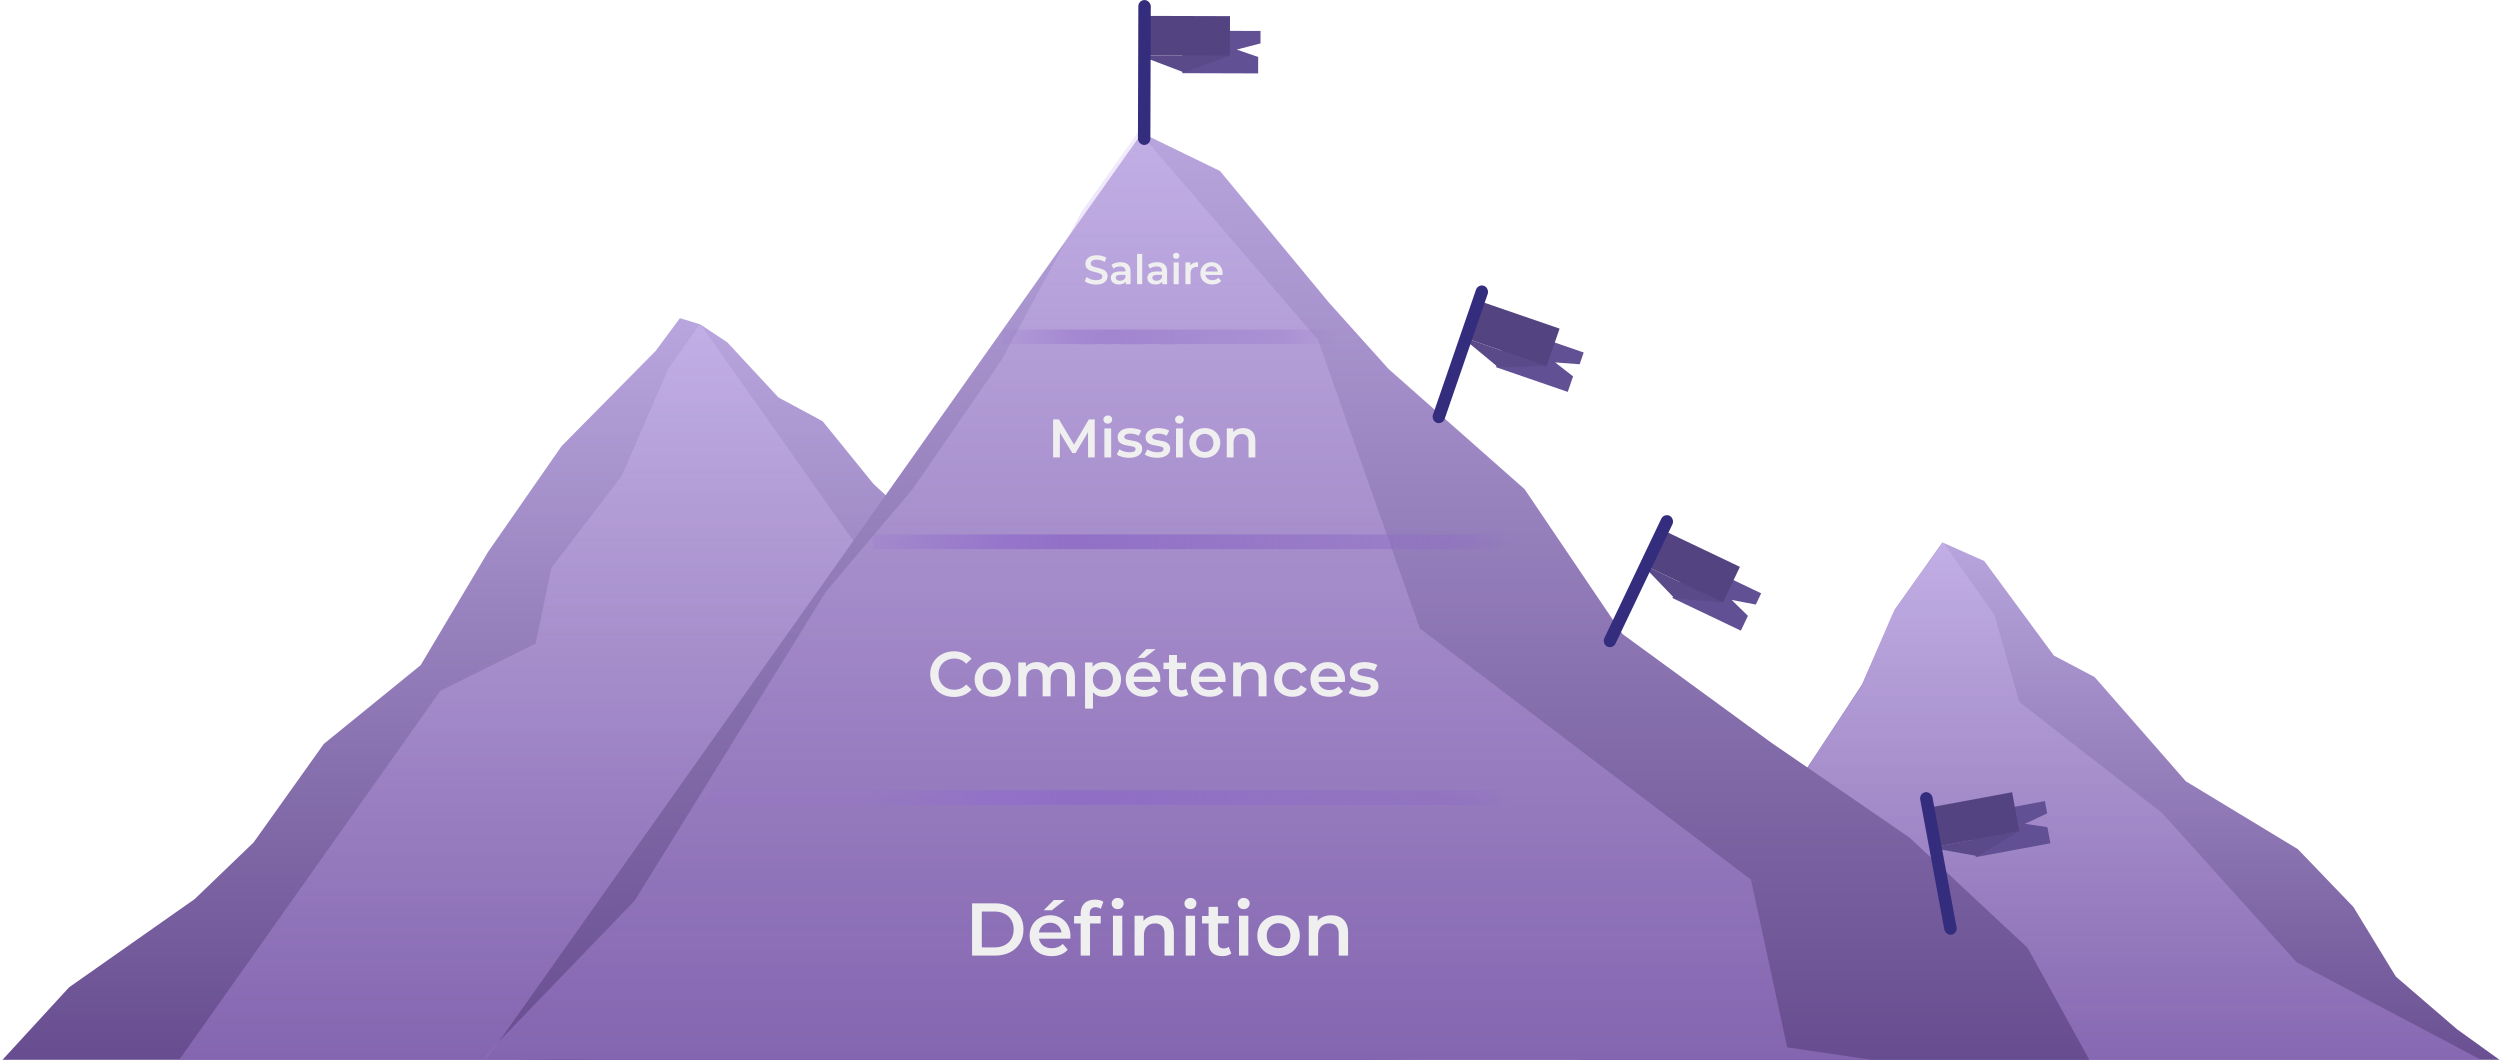 <svg width="2208" height="936" viewBox="0 0 2208 936" fill="none" xmlns="http://www.w3.org/2000/svg">
<g clip-path="url(#clip0)">
<path d="M1715.46 479L1752.5 495.5L1814 579L1850 598L1930.5 690L2029.5 750L2078.5 801L2116 862.5L2170 909L2228 950.711L1381 951L1441 895L1474.18 819.5L1514.5 717H1570.5L1644.5 604.5L1673.3 538.5L1715.46 479Z" fill="url(#paint0_linear)"/>
<path d="M1716.14 479L1670.8 543L1644.5 606L1604.5 665.5L1592.5 686L1381 952H2221.5L2028.5 850L1909.5 718L1783.5 620L1761.45 543L1716.14 479Z" fill="url(#paint1_linear)"/>
<path d="M618.5 286.5L642.5 302.5L687.5 351L726.5 372L771.552 427.5L1322 934.604L116 948L-6.5 945.5L61 872L172 794L224 744L286 657L371.5 587.5L431 487.5L496 394L579 310L600.5 281L618.5 286.5Z" fill="url(#paint2_linear)"/>
<path d="M618.302 286L1087 949.5L154 942L173.508 914.5L228.709 836.5L264.802 785.5L304.08 730L348.665 667L389.005 610L473 568.5L487 501.5L549 420.5L590.347 325.5L618.302 286Z" fill="url(#paint3_linear)"/>
<path d="M1008.5 117.5L1077.5 151L1173.5 267L1226.5 326L1346.5 432L1433 560L1564.5 656L1686.5 739.772L1790.75 837.136L1855.5 954.5L430 935L1008.5 117.5Z" fill="url(#paint4_linear)"/>
<path d="M1005.5 116L1164 300L1254 555L1546.5 777L1578.42 925L1733.5 948L426 935L560.5 795.5L729.5 522.5L806 432L884.5 318L955.616 186.5L1005.5 116Z" fill="url(#paint5_linear)"/>
<path d="M771 478.5H1381M626 704.5H1535.5" stroke="url(#paint6_linear)" stroke-opacity="0.9" stroke-width="13"/>
<line x1="885" y1="297.5" x2="1205" y2="297.5" stroke="url(#paint7_linear)" stroke-opacity="0.5" stroke-width="13"/>
<path d="M1550.74 533.946L1555.47 524.018L1493.2 494.312L1477.05 528.159L1537.52 557.003L1543.77 543.916L1529.42 529.869L1550.74 533.946Z" fill="#625095"/>
<path d="M1479.07 528.569L1449.57 497.88L1521.49 532.181L1479.07 528.569Z" fill="#5A4A89"/>
<path d="M1469.91 468.802L1536.7 500.66L1521.63 532.251L1454.84 500.393L1469.91 468.802Z" fill="#534381"/>
<rect x="1469.62" y="453.153" width="11" height="128" rx="5.5" transform="rotate(25.5 1469.62 453.153)" fill="#342D7E"/>
<path d="M1395.14 321.719L1398.73 311.318L1333.49 288.854L1321.28 324.311L1384.63 346.124L1389.35 332.414L1373.5 320.082L1395.14 321.719Z" fill="#625095"/>
<path d="M1323.33 324.489L1290.55 297.337L1365.88 323.276L1323.33 324.489Z" fill="#5A4A89"/>
<path d="M1307.46 266.144L1377.43 290.236L1366.03 323.329L1296.07 299.237L1307.46 266.144Z" fill="#534381"/>
<rect x="1305.4" y="250.628" width="11" height="128" rx="5.5" transform="rotate(19 1305.4 250.628)" fill="#342D7E"/>
<path d="M1113.27 38.341L1113.3 27.341L1044.3 27.133L1044.19 64.633L1111.19 64.835L1111.23 50.335L1092.25 43.778L1113.27 38.341Z" fill="#625095"/>
<path d="M1046.19 64.138L1006.4 49.018L1086.07 49.259L1046.19 64.138Z" fill="#5A4A89"/>
<path d="M1012.34 14.036L1086.34 14.259L1086.24 49.259L1012.24 49.036L1012.34 14.036Z" fill="#534381"/>
<rect x="1005.39" y="0.015" width="11" height="128" rx="5.5" transform="rotate(0.173 1005.39 0.015)" fill="#342D7E"/>
<path d="M1808.03 718.363L1806.03 707.548L1738.18 720.122L1745.02 756.994L1810.9 744.784L1808.25 730.527L1788.39 727.598L1808.03 718.363Z" fill="#625095"/>
<path d="M1746.89 756.138L1704.99 748.649L1783.33 734.129L1746.89 756.138Z" fill="#5A4A89"/>
<path d="M1704.35 713.171L1777.11 699.686L1783.49 734.1L1710.73 747.585L1704.35 713.171Z" fill="#534381"/>
<rect x="1694.92" y="700.681" width="11" height="128" rx="5.5" transform="rotate(-10.5 1694.92 700.681)" fill="#342D7E"/>
<path d="M968.022 251.36C966.078 251.36 964.194 251.084 962.37 250.532C960.57 249.98 959.142 249.248 958.086 248.336L959.706 244.7C960.738 245.516 961.998 246.188 963.486 246.716C964.998 247.22 966.51 247.472 968.022 247.472C969.894 247.472 971.286 247.172 972.198 246.572C973.134 245.972 973.602 245.18 973.602 244.196C973.602 243.476 973.338 242.888 972.81 242.432C972.306 241.952 971.658 241.58 970.866 241.316C970.074 241.052 968.994 240.752 967.626 240.416C965.706 239.96 964.146 239.504 962.946 239.048C961.77 238.592 960.75 237.884 959.886 236.924C959.046 235.94 958.626 234.62 958.626 232.964C958.626 231.572 958.998 230.312 959.742 229.184C960.51 228.032 961.65 227.12 963.162 226.448C964.698 225.776 966.57 225.44 968.778 225.44C970.314 225.44 971.826 225.632 973.314 226.016C974.802 226.4 976.086 226.952 977.166 227.672L975.69 231.308C974.586 230.66 973.434 230.168 972.234 229.832C971.034 229.496 969.87 229.328 968.742 229.328C966.894 229.328 965.514 229.64 964.602 230.264C963.714 230.888 963.27 231.716 963.27 232.748C963.27 233.468 963.522 234.056 964.026 234.512C964.554 234.968 965.214 235.328 966.006 235.592C966.798 235.856 967.878 236.156 969.246 236.492C971.118 236.924 972.654 237.38 973.854 237.86C975.054 238.316 976.074 239.024 976.914 239.984C977.778 240.944 978.21 242.24 978.21 243.872C978.21 245.264 977.826 246.524 977.058 247.652C976.314 248.78 975.174 249.68 973.638 250.352C972.102 251.024 970.23 251.36 968.022 251.36ZM989.763 231.56C992.595 231.56 994.755 232.244 996.243 233.612C997.755 234.956 998.511 236.996 998.511 239.732V251H994.263V248.66C993.711 249.5 992.919 250.148 991.887 250.604C990.879 251.036 989.655 251.252 988.215 251.252C986.775 251.252 985.515 251.012 984.435 250.532C983.355 250.028 982.515 249.344 981.915 248.48C981.339 247.592 981.051 246.596 981.051 245.492C981.051 243.764 981.687 242.384 982.959 241.352C984.255 240.296 986.283 239.768 989.043 239.768H994.011V239.48C994.011 238.136 993.603 237.104 992.787 236.384C991.995 235.664 990.807 235.304 989.223 235.304C988.143 235.304 987.075 235.472 986.019 235.808C984.987 236.144 984.111 236.612 983.391 237.212L981.627 233.936C982.635 233.168 983.847 232.58 985.263 232.172C986.679 231.764 988.179 231.56 989.763 231.56ZM989.151 247.976C990.279 247.976 991.275 247.724 992.139 247.22C993.027 246.692 993.651 245.948 994.011 244.988V242.756H989.367C986.775 242.756 985.479 243.608 985.479 245.312C985.479 246.128 985.803 246.776 986.451 247.256C987.099 247.736 987.999 247.976 989.151 247.976ZM1004.29 224.288H1008.79V251H1004.29V224.288ZM1022.04 231.56C1024.87 231.56 1027.03 232.244 1028.52 233.612C1030.03 234.956 1030.78 236.996 1030.78 239.732V251H1026.54V248.66C1025.98 249.5 1025.19 250.148 1024.16 250.604C1023.15 251.036 1021.93 251.252 1020.49 251.252C1019.05 251.252 1017.79 251.012 1016.71 250.532C1015.63 250.028 1014.79 249.344 1014.19 248.48C1013.61 247.592 1013.32 246.596 1013.32 245.492C1013.32 243.764 1013.96 242.384 1015.23 241.352C1016.53 240.296 1018.56 239.768 1021.32 239.768H1026.28V239.48C1026.28 238.136 1025.88 237.104 1025.06 236.384C1024.27 235.664 1023.08 235.304 1021.5 235.304C1020.42 235.304 1019.35 235.472 1018.29 235.808C1017.26 236.144 1016.38 236.612 1015.66 237.212L1013.9 233.936C1014.91 233.168 1016.12 232.58 1017.54 232.172C1018.95 231.764 1020.45 231.56 1022.04 231.56ZM1021.42 247.976C1022.55 247.976 1023.55 247.724 1024.41 247.22C1025.3 246.692 1025.92 245.948 1026.28 244.988V242.756H1021.64C1019.05 242.756 1017.75 243.608 1017.75 245.312C1017.75 246.128 1018.08 246.776 1018.72 247.256C1019.37 247.736 1020.27 247.976 1021.42 247.976ZM1036.56 231.776H1041.06V251H1036.56V231.776ZM1038.83 228.608C1038.01 228.608 1037.33 228.356 1036.78 227.852C1036.22 227.324 1035.95 226.676 1035.95 225.908C1035.95 225.14 1036.22 224.504 1036.78 224C1037.33 223.472 1038.01 223.208 1038.83 223.208C1039.64 223.208 1040.33 223.46 1040.88 223.964C1041.43 224.444 1041.71 225.056 1041.71 225.8C1041.71 226.592 1041.43 227.264 1040.88 227.816C1040.35 228.344 1039.67 228.608 1038.83 228.608ZM1051.25 234.584C1052.55 232.568 1054.83 231.56 1058.09 231.56V235.844C1057.71 235.772 1057.36 235.736 1057.05 235.736C1055.29 235.736 1053.93 236.252 1052.94 237.284C1051.96 238.292 1051.47 239.756 1051.47 241.676V251H1046.97V231.776H1051.25V234.584ZM1079.8 241.496C1079.8 241.808 1079.78 242.252 1079.73 242.828H1064.65C1064.91 244.244 1065.6 245.372 1066.7 246.212C1067.83 247.028 1069.22 247.436 1070.88 247.436C1072.99 247.436 1074.73 246.74 1076.1 245.348L1078.51 248.12C1077.64 249.152 1076.55 249.932 1075.23 250.46C1073.91 250.988 1072.42 251.252 1070.77 251.252C1068.66 251.252 1066.8 250.832 1065.19 249.992C1063.58 249.152 1062.33 247.988 1061.44 246.5C1060.58 244.988 1060.15 243.284 1060.15 241.388C1060.15 239.516 1060.57 237.836 1061.41 236.348C1062.27 234.836 1063.46 233.66 1064.97 232.82C1066.48 231.98 1068.19 231.56 1070.08 231.56C1071.96 231.56 1073.62 231.98 1075.09 232.82C1076.58 233.636 1077.73 234.8 1078.54 236.312C1079.38 237.8 1079.8 239.528 1079.8 241.496ZM1070.08 235.16C1068.64 235.16 1067.42 235.592 1066.41 236.456C1065.43 237.296 1064.83 238.424 1064.61 239.84H1075.52C1075.33 238.448 1074.74 237.32 1073.76 236.456C1072.77 235.592 1071.55 235.16 1070.08 235.16Z" fill="#EFEFEF"/>
<path d="M960.978 404L960.93 381.728L949.89 400.16H947.106L936.066 382.016V404H930.114V370.4H935.25L948.594 392.672L961.698 370.4H966.834L966.882 404H960.978ZM975.381 378.368H981.381V404H975.381V378.368ZM978.405 374.144C977.317 374.144 976.405 373.808 975.669 373.136C974.933 372.432 974.565 371.568 974.565 370.544C974.565 369.52 974.933 368.672 975.669 368C976.405 367.296 977.317 366.944 978.405 366.944C979.493 366.944 980.405 367.28 981.141 367.952C981.877 368.592 982.245 369.408 982.245 370.4C982.245 371.456 981.877 372.352 981.141 373.088C980.437 373.792 979.525 374.144 978.405 374.144ZM997.176 404.336C995.096 404.336 993.064 404.064 991.08 403.52C989.096 402.976 987.512 402.288 986.328 401.456L988.632 396.896C989.784 397.664 991.16 398.288 992.76 398.768C994.392 399.216 995.992 399.44 997.56 399.44C1001.14 399.44 1002.94 398.496 1002.94 396.608C1002.94 395.712 1002.47 395.088 1001.54 394.736C1000.65 394.384 999.192 394.048 997.176 393.728C995.064 393.408 993.336 393.04 991.992 392.624C990.68 392.208 989.528 391.488 988.536 390.464C987.576 389.408 987.096 387.952 987.096 386.096C987.096 383.664 988.104 381.728 990.12 380.288C992.168 378.816 994.92 378.08 998.376 378.08C1000.14 378.08 1001.9 378.288 1003.66 378.704C1005.42 379.088 1006.86 379.616 1007.98 380.288L1005.67 384.848C1003.5 383.568 1001.05 382.928 998.328 382.928C996.568 382.928 995.224 383.2 994.296 383.744C993.4 384.256 992.952 384.944 992.952 385.808C992.952 386.768 993.432 387.456 994.392 387.872C995.384 388.256 996.904 388.624 998.952 388.976C1001 389.296 1002.68 389.664 1003.99 390.08C1005.3 390.496 1006.42 391.2 1007.35 392.192C1008.31 393.184 1008.79 394.592 1008.79 396.416C1008.79 398.816 1007.75 400.736 1005.67 402.176C1003.59 403.616 1000.76 404.336 997.176 404.336ZM1021.88 404.336C1019.8 404.336 1017.77 404.064 1015.78 403.52C1013.8 402.976 1012.22 402.288 1011.03 401.456L1013.34 396.896C1014.49 397.664 1015.86 398.288 1017.46 398.768C1019.1 399.216 1020.7 399.44 1022.26 399.44C1025.85 399.44 1027.64 398.496 1027.64 396.608C1027.64 395.712 1027.18 395.088 1026.25 394.736C1025.35 394.384 1023.9 394.048 1021.88 393.728C1019.77 393.408 1018.04 393.04 1016.7 392.624C1015.38 392.208 1014.23 391.488 1013.24 390.464C1012.28 389.408 1011.8 387.952 1011.8 386.096C1011.8 383.664 1012.81 381.728 1014.82 380.288C1016.87 378.816 1019.62 378.08 1023.08 378.08C1024.84 378.08 1026.6 378.288 1028.36 378.704C1030.12 379.088 1031.56 379.616 1032.68 380.288L1030.38 384.848C1028.2 383.568 1025.75 382.928 1023.03 382.928C1021.27 382.928 1019.93 383.2 1019 383.744C1018.1 384.256 1017.66 384.944 1017.66 385.808C1017.66 386.768 1018.14 387.456 1019.1 387.872C1020.09 388.256 1021.61 388.624 1023.66 388.976C1025.7 389.296 1027.38 389.664 1028.7 390.08C1030.01 390.496 1031.13 391.2 1032.06 392.192C1033.02 393.184 1033.5 394.592 1033.5 396.416C1033.5 398.816 1032.46 400.736 1030.38 402.176C1028.3 403.616 1025.46 404.336 1021.88 404.336ZM1038.66 378.368H1044.66V404H1038.66V378.368ZM1041.69 374.144C1040.6 374.144 1039.69 373.808 1038.95 373.136C1038.21 372.432 1037.85 371.568 1037.85 370.544C1037.85 369.52 1038.21 368.672 1038.95 368C1039.69 367.296 1040.6 366.944 1041.69 366.944C1042.77 366.944 1043.69 367.28 1044.42 367.952C1045.16 368.592 1045.53 369.408 1045.53 370.4C1045.53 371.456 1045.16 372.352 1044.42 373.088C1043.72 373.792 1042.81 374.144 1041.69 374.144ZM1064.06 404.336C1061.47 404.336 1059.13 403.776 1057.05 402.656C1054.97 401.536 1053.34 399.984 1052.15 398C1051 395.984 1050.43 393.712 1050.43 391.184C1050.43 388.656 1051 386.4 1052.15 384.416C1053.34 382.432 1054.97 380.88 1057.05 379.76C1059.13 378.64 1061.47 378.08 1064.06 378.08C1066.68 378.08 1069.03 378.64 1071.11 379.76C1073.19 380.88 1074.81 382.432 1075.96 384.416C1077.15 386.4 1077.74 388.656 1077.74 391.184C1077.74 393.712 1077.15 395.984 1075.96 398C1074.81 399.984 1073.19 401.536 1071.11 402.656C1069.03 403.776 1066.68 404.336 1064.06 404.336ZM1064.06 399.2C1066.27 399.2 1068.09 398.464 1069.53 396.992C1070.97 395.52 1071.69 393.584 1071.69 391.184C1071.69 388.784 1070.97 386.848 1069.53 385.376C1068.09 383.904 1066.27 383.168 1064.06 383.168C1061.85 383.168 1060.03 383.904 1058.59 385.376C1057.18 386.848 1056.47 388.784 1056.47 391.184C1056.47 393.584 1057.18 395.52 1058.59 396.992C1060.03 398.464 1061.85 399.2 1064.06 399.2ZM1098.02 378.08C1101.25 378.08 1103.84 379.024 1105.8 380.912C1107.75 382.8 1108.72 385.6 1108.72 389.312V404H1102.72V390.08C1102.72 387.84 1102.2 386.16 1101.14 385.04C1100.08 383.888 1098.58 383.312 1096.63 383.312C1094.42 383.312 1092.68 383.984 1091.4 385.328C1090.12 386.64 1089.48 388.544 1089.48 391.04V404H1083.48V378.368H1089.19V381.68C1090.18 380.496 1091.43 379.6 1092.93 378.992C1094.44 378.384 1096.13 378.08 1098.02 378.08Z" fill="#EFEFEF"/>
<path d="M842.498 615.56C838.541 615.56 834.957 614.701 831.746 612.984C828.573 611.229 826.071 608.821 824.242 605.76C822.45 602.699 821.554 599.245 821.554 595.4C821.554 591.555 822.469 588.101 824.298 585.04C826.127 581.979 828.629 579.589 831.802 577.872C835.013 576.117 838.597 575.24 842.554 575.24C845.765 575.24 848.695 575.8 851.346 576.92C853.997 578.04 856.237 579.664 858.066 581.792L853.362 586.216C850.525 583.155 847.034 581.624 842.89 581.624C840.202 581.624 837.794 582.221 835.666 583.416C833.538 584.573 831.877 586.197 830.682 588.288C829.487 590.379 828.89 592.749 828.89 595.4C828.89 598.051 829.487 600.421 830.682 602.512C831.877 604.603 833.538 606.245 835.666 607.44C837.794 608.597 840.202 609.176 842.89 609.176C847.034 609.176 850.525 607.627 853.362 604.528L858.066 609.008C856.237 611.136 853.978 612.76 851.29 613.88C848.639 615 845.709 615.56 842.498 615.56ZM876.716 615.392C873.692 615.392 870.966 614.739 868.54 613.432C866.113 612.125 864.209 610.315 862.828 608C861.484 605.648 860.812 602.997 860.812 600.048C860.812 597.099 861.484 594.467 862.828 592.152C864.209 589.837 866.113 588.027 868.54 586.72C870.966 585.413 873.692 584.76 876.716 584.76C879.777 584.76 882.521 585.413 884.948 586.72C887.374 588.027 889.26 589.837 890.604 592.152C891.985 594.467 892.676 597.099 892.676 600.048C892.676 602.997 891.985 605.648 890.604 608C889.26 610.315 887.374 612.125 884.948 613.432C882.521 614.739 879.777 615.392 876.716 615.392ZM876.716 609.4C879.292 609.4 881.42 608.541 883.1 606.824C884.78 605.107 885.62 602.848 885.62 600.048C885.62 597.248 884.78 594.989 883.1 593.272C881.42 591.555 879.292 590.696 876.716 590.696C874.14 590.696 872.012 591.555 870.332 593.272C868.689 594.989 867.868 597.248 867.868 600.048C867.868 602.848 868.689 605.107 870.332 606.824C872.012 608.541 874.14 609.4 876.716 609.4ZM937.113 584.76C940.884 584.76 943.871 585.861 946.073 588.064C948.276 590.229 949.377 593.496 949.377 597.864V615H942.377V598.76C942.377 596.147 941.799 594.187 940.641 592.88C939.484 591.536 937.823 590.864 935.657 590.864C933.305 590.864 931.42 591.648 930.001 593.216C928.583 594.747 927.873 596.949 927.873 599.824V615H920.873V598.76C920.873 596.147 920.295 594.187 919.137 592.88C917.98 591.536 916.319 590.864 914.153 590.864C911.764 590.864 909.86 591.629 908.441 593.16C907.06 594.691 906.369 596.912 906.369 599.824V615H899.369V585.096H906.033V588.904C907.153 587.56 908.553 586.533 910.233 585.824C911.913 585.115 913.78 584.76 915.833 584.76C918.073 584.76 920.052 585.189 921.769 586.048C923.524 586.869 924.905 588.101 925.913 589.744C927.145 588.176 928.732 586.963 930.673 586.104C932.615 585.208 934.761 584.76 937.113 584.76ZM974.898 584.76C977.81 584.76 980.405 585.395 982.682 586.664C984.997 587.933 986.808 589.725 988.114 592.04C989.421 594.355 990.074 597.024 990.074 600.048C990.074 603.072 989.421 605.76 988.114 608.112C986.808 610.427 984.997 612.219 982.682 613.488C980.405 614.757 977.81 615.392 974.898 615.392C970.866 615.392 967.674 614.048 965.322 611.36V625.864H958.322V585.096H964.986V589.016C966.144 587.597 967.562 586.533 969.242 585.824C970.96 585.115 972.845 584.76 974.898 584.76ZM974.114 609.4C976.69 609.4 978.8 608.541 980.442 606.824C982.122 605.107 982.962 602.848 982.962 600.048C982.962 597.248 982.122 594.989 980.442 593.272C978.8 591.555 976.69 590.696 974.114 590.696C972.434 590.696 970.922 591.088 969.578 591.872C968.234 592.619 967.17 593.701 966.386 595.12C965.602 596.539 965.21 598.181 965.21 600.048C965.21 601.915 965.602 603.557 966.386 604.976C967.17 606.395 968.234 607.496 969.578 608.28C970.922 609.027 972.434 609.4 974.114 609.4ZM1024.83 600.216C1024.83 600.701 1024.79 601.392 1024.71 602.288H1001.25C1001.66 604.491 1002.72 606.245 1004.44 607.552C1006.2 608.821 1008.36 609.456 1010.94 609.456C1014.22 609.456 1016.93 608.373 1019.06 606.208L1022.81 610.52C1021.47 612.125 1019.77 613.339 1017.71 614.16C1015.66 614.981 1013.35 615.392 1010.77 615.392C1007.48 615.392 1004.59 614.739 1002.09 613.432C999.588 612.125 997.646 610.315 996.265 608C994.921 605.648 994.249 602.997 994.249 600.048C994.249 597.136 994.902 594.523 996.209 592.208C997.553 589.856 999.401 588.027 1001.75 586.72C1004.11 585.413 1006.76 584.76 1009.71 584.76C1012.62 584.76 1015.21 585.413 1017.49 586.72C1019.8 587.989 1021.6 589.8 1022.87 592.152C1024.17 594.467 1024.83 597.155 1024.83 600.216ZM1009.71 590.36C1007.47 590.36 1005.56 591.032 1003.99 592.376C1002.46 593.683 1001.53 595.437 1001.19 597.64H1018.16C1017.86 595.475 1016.95 593.72 1015.42 592.376C1013.89 591.032 1011.98 590.36 1009.71 590.36ZM1012.39 573.336H1020.63L1010.88 581.008H1004.83L1012.39 573.336ZM1049.53 613.376C1048.7 614.048 1047.7 614.552 1046.5 614.888C1045.34 615.224 1044.11 615.392 1042.81 615.392C1039.52 615.392 1036.98 614.533 1035.19 612.816C1033.4 611.099 1032.5 608.597 1032.5 605.312V590.92H1027.57V585.32H1032.5V578.488H1039.5V585.32H1047.51V590.92H1039.5V605.144C1039.5 606.6 1039.86 607.72 1040.57 608.504C1041.27 609.251 1042.3 609.624 1043.65 609.624C1045.21 609.624 1046.52 609.213 1047.57 608.392L1049.53 613.376ZM1082.41 600.216C1082.41 600.701 1082.37 601.392 1082.3 602.288H1058.84C1059.25 604.491 1060.31 606.245 1062.03 607.552C1063.78 608.821 1065.95 609.456 1068.52 609.456C1071.81 609.456 1074.52 608.373 1076.64 606.208L1080.4 610.52C1079.05 612.125 1077.35 613.339 1075.3 614.16C1073.25 614.981 1070.93 615.392 1068.36 615.392C1065.07 615.392 1062.18 614.739 1059.68 613.432C1057.17 612.125 1055.23 610.315 1053.85 608C1052.51 605.648 1051.84 602.997 1051.84 600.048C1051.84 597.136 1052.49 594.523 1053.8 592.208C1055.14 589.856 1056.99 588.027 1059.34 586.72C1061.69 585.413 1064.34 584.76 1067.29 584.76C1070.2 584.76 1072.8 585.413 1075.08 586.72C1077.39 587.989 1079.18 589.8 1080.45 592.152C1081.76 594.467 1082.41 597.155 1082.41 600.216ZM1067.29 590.36C1065.05 590.36 1063.15 591.032 1061.58 592.376C1060.05 593.683 1059.12 595.437 1058.78 597.64H1075.75C1075.45 595.475 1074.53 593.72 1073 592.376C1071.47 591.032 1069.57 590.36 1067.29 590.36ZM1106.1 584.76C1109.87 584.76 1112.9 585.861 1115.17 588.064C1117.45 590.267 1118.59 593.533 1118.59 597.864V615H1111.59V598.76C1111.59 596.147 1110.97 594.187 1109.74 592.88C1108.51 591.536 1106.76 590.864 1104.48 590.864C1101.9 590.864 1099.87 591.648 1098.37 593.216C1096.88 594.747 1096.13 596.968 1096.13 599.88V615H1089.13V585.096H1095.8V588.96C1096.96 587.579 1098.41 586.533 1100.17 585.824C1101.92 585.115 1103.9 584.76 1106.1 584.76ZM1141.46 615.392C1138.37 615.392 1135.58 614.739 1133.12 613.432C1130.66 612.125 1128.73 610.315 1127.35 608C1125.97 605.648 1125.28 602.997 1125.28 600.048C1125.28 597.099 1125.97 594.467 1127.35 592.152C1128.73 589.837 1130.64 588.027 1133.06 586.72C1135.53 585.413 1138.33 584.76 1141.46 584.76C1144.41 584.76 1146.99 585.357 1149.19 586.552C1151.43 587.747 1153.11 589.464 1154.23 591.704L1148.86 594.84C1148 593.459 1146.92 592.432 1145.61 591.76C1144.34 591.051 1142.94 590.696 1141.41 590.696C1138.8 590.696 1136.63 591.555 1134.91 593.272C1133.2 594.952 1132.34 597.211 1132.34 600.048C1132.34 602.885 1133.18 605.163 1134.86 606.88C1136.57 608.56 1138.76 609.4 1141.41 609.4C1142.94 609.4 1144.34 609.064 1145.61 608.392C1146.92 607.683 1148 606.637 1148.86 605.256L1154.23 608.392C1153.08 610.632 1151.38 612.368 1149.14 613.6C1146.93 614.795 1144.38 615.392 1141.46 615.392ZM1187.96 600.216C1187.96 600.701 1187.92 601.392 1187.85 602.288H1164.38C1164.79 604.491 1165.86 606.245 1167.57 607.552C1169.33 608.821 1171.49 609.456 1174.07 609.456C1177.36 609.456 1180.06 608.373 1182.19 606.208L1185.94 610.52C1184.6 612.125 1182.9 613.339 1180.85 614.16C1178.79 614.981 1176.48 615.392 1173.9 615.392C1170.62 615.392 1167.72 614.739 1165.22 613.432C1162.72 612.125 1160.78 610.315 1159.4 608C1158.05 605.648 1157.38 602.997 1157.38 600.048C1157.38 597.136 1158.04 594.523 1159.34 592.208C1160.69 589.856 1162.53 588.027 1164.89 586.72C1167.24 585.413 1169.89 584.76 1172.84 584.76C1175.75 584.76 1178.34 585.413 1180.62 586.72C1182.94 587.989 1184.73 589.8 1186 592.152C1187.3 594.467 1187.96 597.155 1187.96 600.216ZM1172.84 590.36C1170.6 590.36 1168.69 591.032 1167.13 592.376C1165.6 593.683 1164.66 595.437 1164.33 597.64H1181.29C1181 595.475 1180.08 593.72 1178.55 592.376C1177.02 591.032 1175.12 590.36 1172.84 590.36ZM1203.92 615.392C1201.5 615.392 1199.12 615.075 1196.81 614.44C1194.5 613.805 1192.65 613.003 1191.27 612.032L1193.95 606.712C1195.3 607.608 1196.9 608.336 1198.77 608.896C1200.67 609.419 1202.54 609.68 1204.37 609.68C1208.55 609.68 1210.64 608.579 1210.64 606.376C1210.64 605.331 1210.1 604.603 1209.02 604.192C1207.97 603.781 1206.27 603.389 1203.92 603.016C1201.46 602.643 1199.44 602.213 1197.87 601.728C1196.34 601.243 1195 600.403 1193.84 599.208C1192.72 597.976 1192.16 596.277 1192.16 594.112C1192.16 591.275 1193.34 589.016 1195.69 587.336C1198.08 585.619 1201.29 584.76 1205.32 584.76C1207.38 584.76 1209.43 585.003 1211.48 585.488C1213.54 585.936 1215.22 586.552 1216.52 587.336L1213.83 592.656C1211.3 591.163 1208.44 590.416 1205.27 590.416C1203.21 590.416 1201.64 590.733 1200.56 591.368C1199.52 591.965 1198.99 592.768 1198.99 593.776C1198.99 594.896 1199.55 595.699 1200.67 596.184C1201.83 596.632 1203.6 597.061 1205.99 597.472C1208.38 597.845 1210.34 598.275 1211.87 598.76C1213.4 599.245 1214.71 600.067 1215.79 601.224C1216.91 602.381 1217.47 604.024 1217.47 606.152C1217.47 608.952 1216.26 611.192 1213.83 612.872C1211.41 614.552 1208.1 615.392 1203.92 615.392Z" fill="#EFEFEF"/>
<path d="M858.533 797.8H878.729C883.657 797.8 888.035 798.768 891.863 800.704C895.691 802.596 898.661 805.302 900.773 808.822C902.885 812.298 903.941 816.324 903.941 820.9C903.941 825.476 902.885 829.524 900.773 833.044C898.661 836.52 895.691 839.226 891.863 841.162C888.035 843.054 883.657 844 878.729 844H858.533V797.8ZM878.333 836.74C881.721 836.74 884.691 836.102 887.243 834.826C889.839 833.506 891.819 831.658 893.183 829.282C894.591 826.862 895.295 824.068 895.295 820.9C895.295 817.732 894.591 814.96 893.183 812.584C891.819 810.164 889.839 808.316 887.243 807.04C884.691 805.72 881.721 805.06 878.333 805.06H867.113V836.74H878.333ZM945.4 826.576C945.4 827.148 945.356 827.962 945.268 829.018H917.614C918.098 831.614 919.352 833.682 921.376 835.222C923.444 836.718 925.996 837.466 929.032 837.466C932.904 837.466 936.094 836.19 938.602 833.638L943.024 838.72C941.44 840.612 939.438 842.042 937.018 843.01C934.598 843.978 931.87 844.462 928.834 844.462C924.962 844.462 921.552 843.692 918.604 842.152C915.656 840.612 913.368 838.478 911.74 835.75C910.156 832.978 909.364 829.854 909.364 826.378C909.364 822.946 910.134 819.866 911.674 817.138C913.258 814.366 915.436 812.21 918.208 810.67C920.98 809.13 924.104 808.36 927.58 808.36C931.012 808.36 934.07 809.13 936.754 810.67C939.482 812.166 941.594 814.3 943.09 817.072C944.63 819.8 945.4 822.968 945.4 826.576ZM927.58 814.96C924.94 814.96 922.696 815.752 920.848 817.336C919.044 818.876 917.944 820.944 917.548 823.54H937.546C937.194 820.988 936.116 818.92 934.312 817.336C932.508 815.752 930.264 814.96 927.58 814.96ZM930.748 794.896H940.45L928.966 803.938H921.838L930.748 794.896ZM967.647 801.232C964.171 801.232 962.433 803.124 962.433 806.908V809.02H972.135V815.62H962.697V844H954.447V815.62H948.639V809.02H954.447V806.776C954.447 802.992 955.547 800.022 957.747 797.866C959.947 795.666 963.049 794.566 967.053 794.566C970.221 794.566 972.707 795.204 974.511 796.48L972.201 802.684C970.793 801.716 969.275 801.232 967.647 801.232ZM982.959 808.756H991.209V844H982.959V808.756ZM987.117 802.948C985.621 802.948 984.367 802.486 983.355 801.562C982.343 800.594 981.837 799.406 981.837 797.998C981.837 796.59 982.343 795.424 983.355 794.5C984.367 793.532 985.621 793.048 987.117 793.048C988.613 793.048 989.867 793.51 990.879 794.434C991.891 795.314 992.397 796.436 992.397 797.8C992.397 799.252 991.891 800.484 990.879 801.496C989.911 802.464 988.657 802.948 987.117 802.948ZM1022.05 808.36C1026.49 808.36 1030.06 809.658 1032.74 812.254C1035.43 814.85 1036.77 818.7 1036.77 823.804V844H1028.52V824.86C1028.52 821.78 1027.79 819.47 1026.34 817.93C1024.89 816.346 1022.82 815.554 1020.14 815.554C1017.1 815.554 1014.7 816.478 1012.94 818.326C1011.18 820.13 1010.3 822.748 1010.3 826.18V844H1002.05V808.756H1009.91V813.31C1011.27 811.682 1012.99 810.45 1015.05 809.614C1017.12 808.778 1019.45 808.36 1022.05 808.36ZM1047.23 808.756H1055.48V844H1047.23V808.756ZM1051.39 802.948C1049.9 802.948 1048.64 802.486 1047.63 801.562C1046.62 800.594 1046.11 799.406 1046.11 797.998C1046.11 796.59 1046.62 795.424 1047.63 794.5C1048.64 793.532 1049.9 793.048 1051.39 793.048C1052.89 793.048 1054.14 793.51 1055.15 794.434C1056.17 795.314 1056.67 796.436 1056.67 797.8C1056.67 799.252 1056.17 800.484 1055.15 801.496C1054.19 802.464 1052.93 802.948 1051.39 802.948ZM1087.5 842.086C1086.53 842.878 1085.34 843.472 1083.93 843.868C1082.57 844.264 1081.12 844.462 1079.58 844.462C1075.71 844.462 1072.71 843.45 1070.6 841.426C1068.49 839.402 1067.43 836.454 1067.43 832.582V815.62H1061.63V809.02H1067.43V800.968H1075.68V809.02H1085.12V815.62H1075.68V832.384C1075.68 834.1 1076.1 835.42 1076.94 836.344C1077.77 837.224 1078.98 837.664 1080.57 837.664C1082.42 837.664 1083.96 837.18 1085.19 836.212L1087.5 842.086ZM1094.28 808.756H1102.53V844H1094.28V808.756ZM1098.44 802.948C1096.95 802.948 1095.69 802.486 1094.68 801.562C1093.67 800.594 1093.16 799.406 1093.16 797.998C1093.16 796.59 1093.67 795.424 1094.68 794.5C1095.69 793.532 1096.95 793.048 1098.44 793.048C1099.94 793.048 1101.19 793.51 1102.2 794.434C1103.22 795.314 1103.72 796.436 1103.72 797.8C1103.72 799.252 1103.22 800.484 1102.2 801.496C1101.24 802.464 1099.98 802.948 1098.44 802.948ZM1129.2 844.462C1125.64 844.462 1122.43 843.692 1119.57 842.152C1116.71 840.612 1114.46 838.478 1112.83 835.75C1111.25 832.978 1110.46 829.854 1110.46 826.378C1110.46 822.902 1111.25 819.8 1112.83 817.072C1114.46 814.344 1116.71 812.21 1119.57 810.67C1122.43 809.13 1125.64 808.36 1129.2 808.36C1132.81 808.36 1136.04 809.13 1138.9 810.67C1141.76 812.21 1143.99 814.344 1145.57 817.072C1147.2 819.8 1148.01 822.902 1148.01 826.378C1148.01 829.854 1147.2 832.978 1145.57 835.75C1143.99 838.478 1141.76 840.612 1138.9 842.152C1136.04 843.692 1132.81 844.462 1129.2 844.462ZM1129.2 837.4C1132.24 837.4 1134.75 836.388 1136.73 834.364C1138.71 832.34 1139.7 829.678 1139.7 826.378C1139.7 823.078 1138.71 820.416 1136.73 818.392C1134.75 816.368 1132.24 815.356 1129.2 815.356C1126.17 815.356 1123.66 816.368 1121.68 818.392C1119.74 820.416 1118.77 823.078 1118.77 826.378C1118.77 829.678 1119.74 832.34 1121.68 834.364C1123.66 836.388 1126.17 837.4 1129.2 837.4ZM1175.9 808.36C1180.34 808.36 1183.91 809.658 1186.59 812.254C1189.28 814.85 1190.62 818.7 1190.62 823.804V844H1182.37V824.86C1182.37 821.78 1181.64 819.47 1180.19 817.93C1178.74 816.346 1176.67 815.554 1173.99 815.554C1170.95 815.554 1168.55 816.478 1166.79 818.326C1165.03 820.13 1164.15 822.748 1164.15 826.18V844H1155.9V808.756H1163.76V813.31C1165.12 811.682 1166.84 810.45 1168.9 809.614C1170.97 808.778 1173.3 808.36 1175.9 808.36Z" fill="#EFEFEF"/>
</g>
<defs>
<linearGradient id="paint0_linear" x1="1804.36" y1="479" x2="1804.36" y2="951.866" gradientUnits="userSpaceOnUse">
<stop stop-color="#B8A5DD"/>
<stop offset="1" stop-color="#674D8F"/>
</linearGradient>
<linearGradient id="paint1_linear" x1="1716.14" y1="479" x2="1716.14" y2="1110.82" gradientUnits="userSpaceOnUse">
<stop stop-color="#D8C3F7" stop-opacity="0.31"/>
<stop offset="1" stop-color="#704DA2"/>
</linearGradient>
<linearGradient id="paint2_linear" x1="742.302" y1="288" x2="742.302" y2="936.187" gradientUnits="userSpaceOnUse">
<stop stop-color="#B8A5DD"/>
<stop offset="1" stop-color="#674D8F"/>
</linearGradient>
<linearGradient id="paint3_linear" x1="618.302" y1="286" x2="618.302" y2="1152.92" gradientUnits="userSpaceOnUse">
<stop stop-color="#D8C3F7" stop-opacity="0.31"/>
<stop offset="1" stop-color="#704DA2"/>
</linearGradient>
<linearGradient id="paint4_linear" x1="1162.25" y1="117.5" x2="1162.25" y2="936.5" gradientUnits="userSpaceOnUse">
<stop stop-color="#B8A5DD"/>
<stop offset="1" stop-color="#674D8F"/>
</linearGradient>
<linearGradient id="paint5_linear" x1="1005.5" y1="116" x2="1005.5" y2="1210" gradientUnits="userSpaceOnUse">
<stop stop-color="#D8C3F7" stop-opacity="0.31"/>
<stop offset="1" stop-color="#704DA2"/>
</linearGradient>
<linearGradient id="paint6_linear" x1="1380.94" y1="487.949" x2="771.06" y2="480.264" gradientUnits="userSpaceOnUse">
<stop offset="0.076" stop-color="#8357CB" stop-opacity="0"/>
<stop offset="0.225" stop-color="#8E6DC5" stop-opacity="0.54"/>
<stop offset="0.707" stop-color="#8E6DC5"/>
<stop offset="0.812" stop-color="#916FCA" stop-opacity="0.884"/>
<stop offset="1" stop-color="#926FCB" stop-opacity="0.18"/>
</linearGradient>
<linearGradient id="paint7_linear" x1="1204.97" y1="306.999" x2="884.994" y2="304.884" gradientUnits="userSpaceOnUse">
<stop offset="0.076" stop-color="#8E6DC5" stop-opacity="0"/>
<stop offset="0.225" stop-color="#8E6DC5" stop-opacity="0.54"/>
<stop offset="0.707" stop-color="#8E6DC5"/>
<stop offset="0.812" stop-color="#916FCA" stop-opacity="0.884"/>
<stop offset="1" stop-color="#926FCB" stop-opacity="0.16"/>
</linearGradient>
<clipPath id="clip0">
<rect width="2208" height="936" fill="white"/>
</clipPath>
</defs>
</svg>
